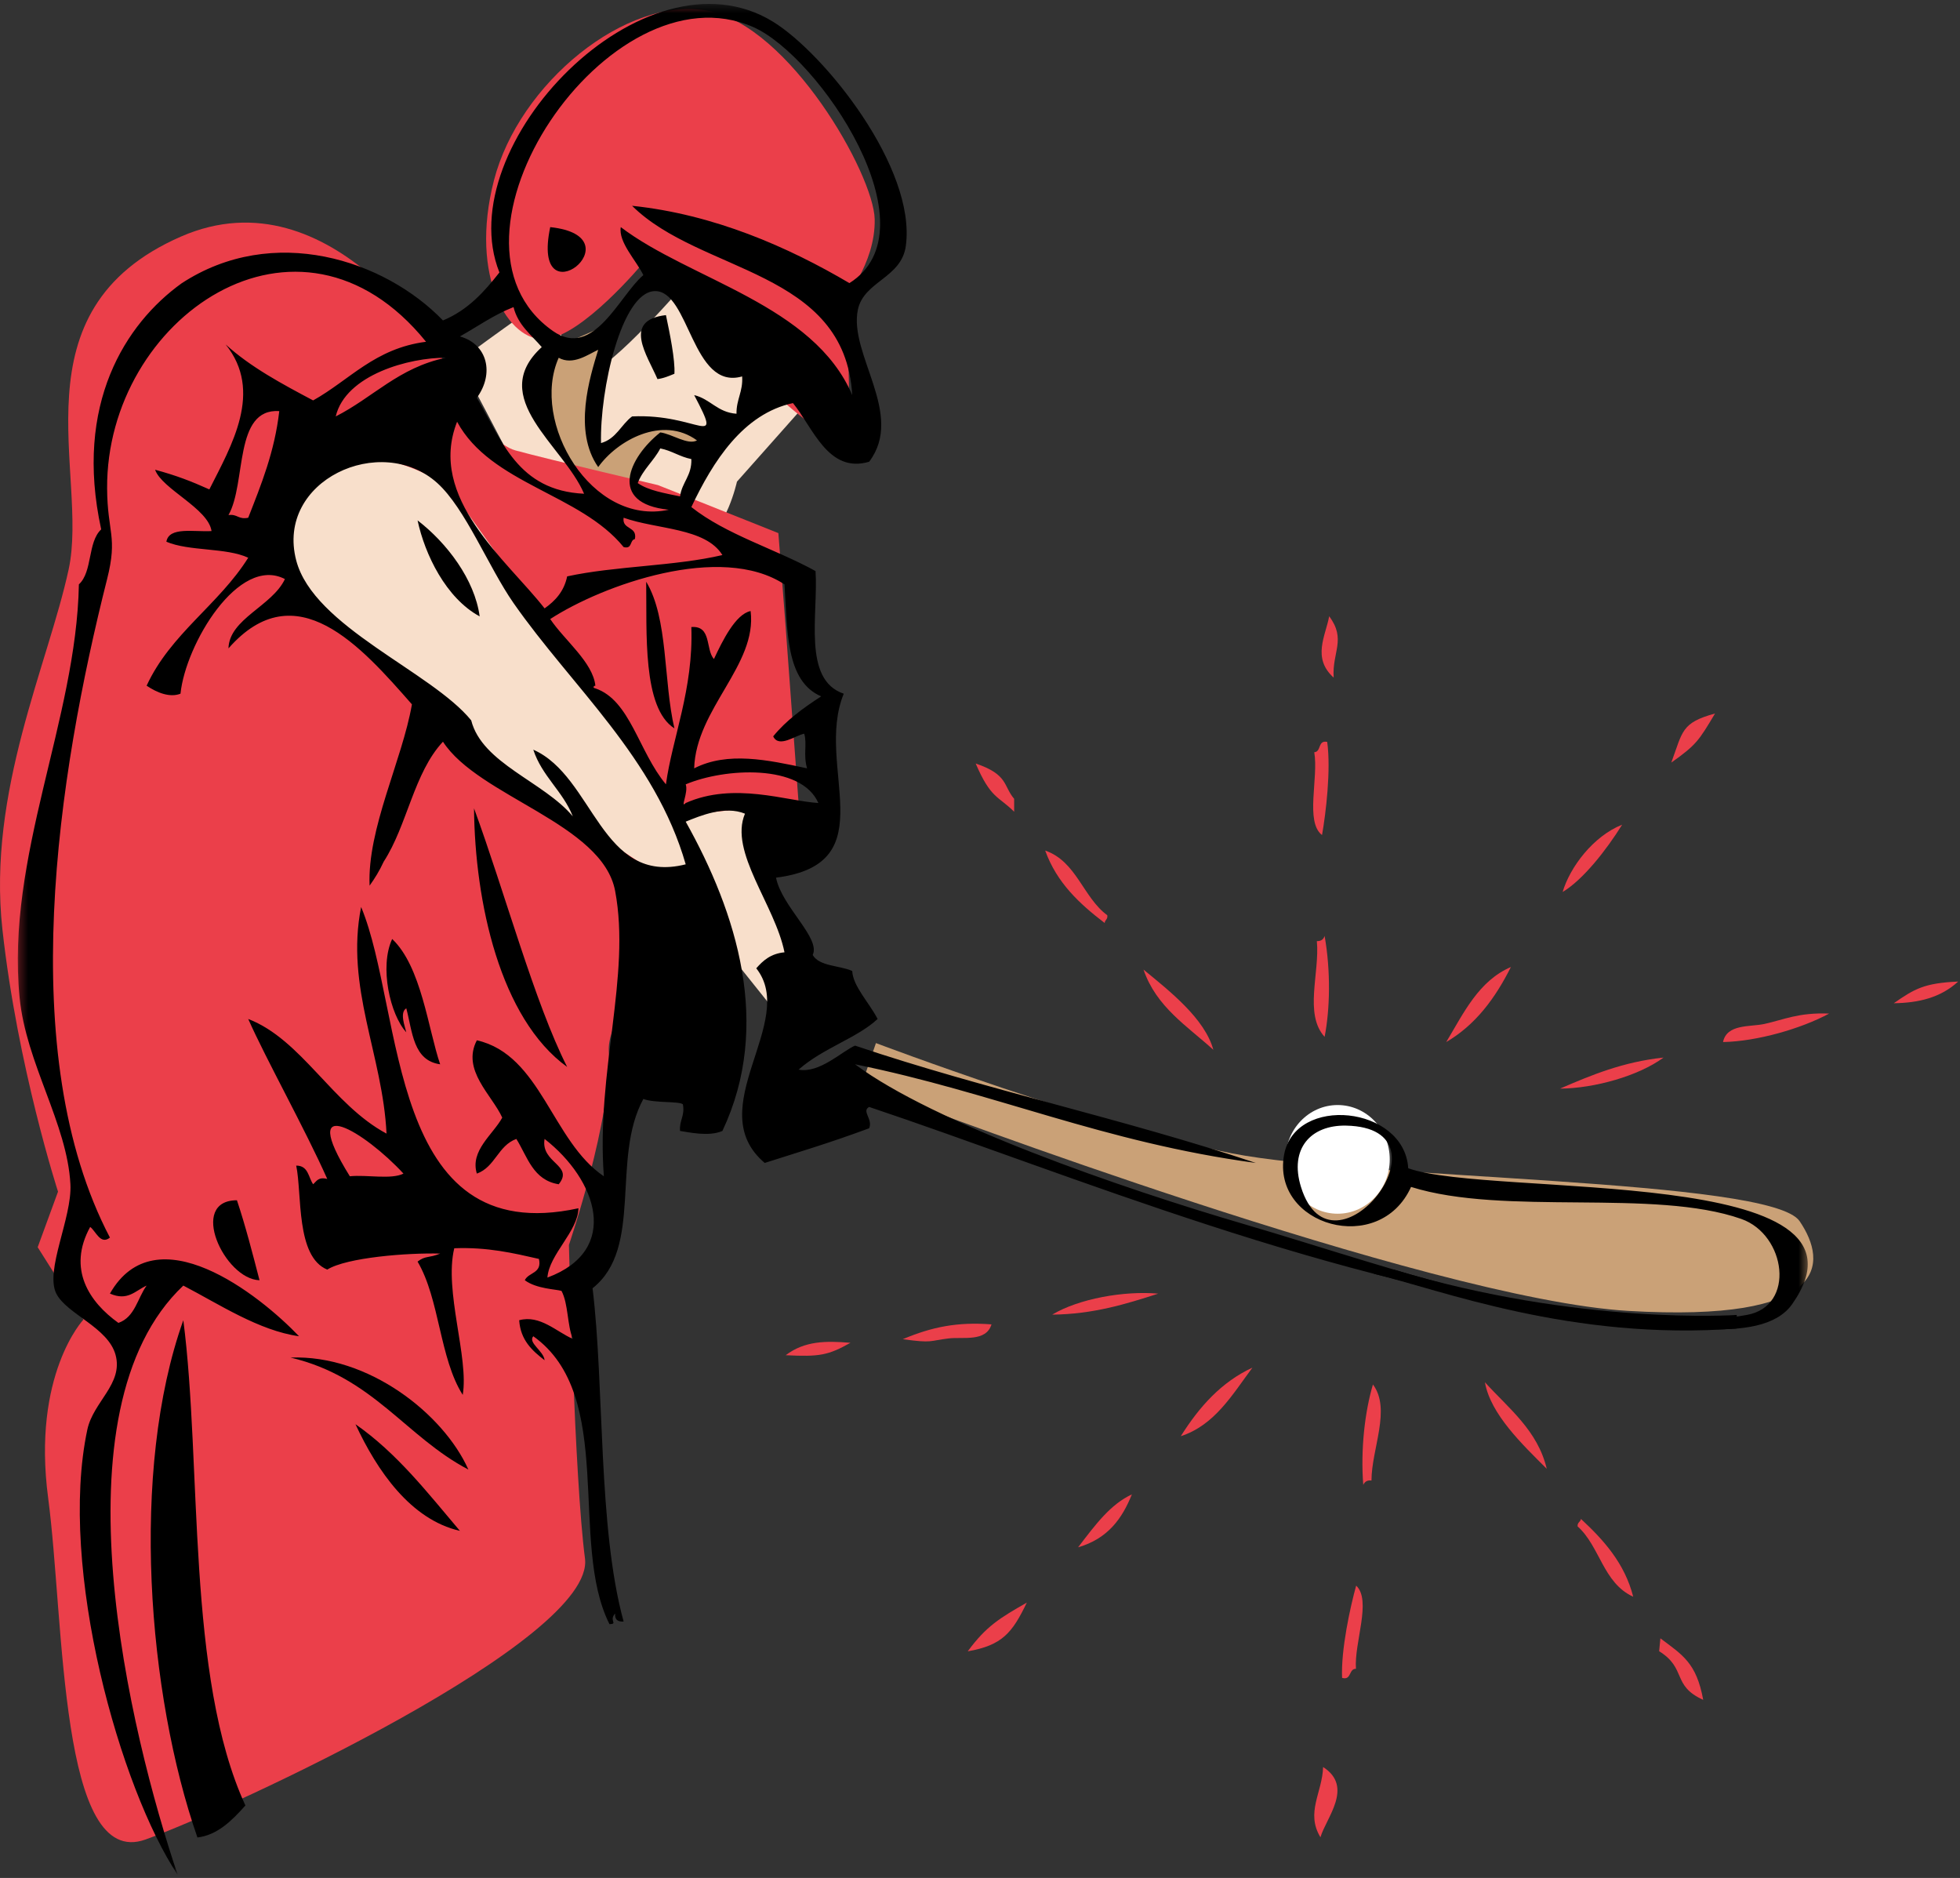 
<svg width="238px" height="228px" viewBox="0 0 238 228" version="1.1" xmlns="http://www.w3.org/2000/svg" xmlns:xlink="http://www.w3.org/1999/xlink">

    <rect x="0" y="0" width="238" height="228" fill="#333333" stroke="none"/>

    <defs>
        <polygon id="path-1" points="0.258 0.386 217.61 0.386 217.61 227.524 0.258 227.524 0.258 0.386"></polygon>
    </defs>
    <g id="Desktop-Design" stroke="none" stroke-width="1" fill="none" fill-rule="evenodd">
        <g id="1.01-desktop-homepage" transform="translate(-899, -1461)">
            <g id="Page-1" transform="translate(899, 1461)">
                <path d="M106.363,126.638 C106.363,126.638 133.328,136.833 149.581,140.024 C165.834,143.215 215.008,143.084 218.521,148.253 C222.034,153.423 222.002,160.575 197.726,159.154 C173.45,157.731 110.381,133.85 110.381,133.85 L104.669,131.582" id="Fill-1" fill="#CAA177"></path>
                <path d="M168.756,140.758 C168.756,144.401 165.922,147.355 162.427,147.355 C158.931,147.355 156.099,144.401 156.099,140.758 C156.099,137.114 158.931,134.16 162.427,134.16 C165.922,134.16 168.756,137.114 168.756,140.758" id="Fill-3" fill="#FFFFFF"></path>
                <path d="M55.82,43.882 C55.699,43.715 66.634,35.987 66.634,35.987 C66.634,35.987 69.018,45.507 71.636,45.15 C74.254,44.793 83.285,34.321 83.285,34.321 L99.84,46.816 L89.487,58.478 C89.487,58.478 88.159,64.506 85.313,65.478 C82.465,66.45 73.421,63.475 73.421,63.475 C73.421,63.475 63.783,59.311 62.95,57.526 C62.116,55.741 55.82,43.882 55.82,43.882" id="Fill-5" fill="#F8DFCB"></path>
                <path d="M65.956,42.852 L74.643,39.044 C74.643,39.044 70.24,55.109 72.62,54.752 C75,54.395 78.465,51.182 78.465,51.182 L86.306,52.954 L86.306,55.228 L80.18,52.954 C80.18,52.954 76.905,58.321 77.142,58.916 C77.38,59.511 84.521,61.177 84.521,61.177 C84.521,61.177 79.468,63.637 77.829,63.181 C76.19,62.724 72.263,60.344 72.263,60.344 C72.263,60.344 64.528,49.873 64.528,48.564 C64.528,47.255 65.956,42.852 65.956,42.852" id="Fill-7" fill="#CAA177"></path>
                <path d="M21.98,28.72 C1.43,37.688 10.834,57.597 8.337,69.129 C5.84,80.662 -1.549,96.104 0.291,112.823 C2.132,129.541 7.046,144.675 7.046,144.675 L4.575,151.423 L10.13,160.212 C10.13,160.212 3.858,166.86 5.851,181.898 C7.844,196.936 7.203,227.099 17.67,223.331 C28.137,219.564 72.323,199.087 71.033,189.208 C69.743,179.33 69.083,151.148 69.083,151.148 C69.083,151.148 74.374,135.609 73.925,127.607 C73.476,119.605 97.074,98.873 97.074,98.873 L95.399,76.095 L94.516,64.723 L79.902,58.897 C79.902,58.897 66.723,55.813 62.602,54.687 C58.482,53.562 53.999,44.008 53.999,44.008 C53.999,44.008 40.455,20.657 21.98,28.72" id="Fill-9" fill="#EB3F4A"></path>
                <path d="M77.997,32.039 C77.997,32.039 70.691,40.823 66.229,41.176 C61.766,41.53 56.947,33.676 59.981,21.895 C63.016,10.114 76.062,-0.535 85.961,1.309 C95.859,3.153 106.094,21.155 106.212,26.61 C106.331,32.065 102.301,36.644 102.301,36.644 C102.301,36.644 104.641,53.066 101.214,52.954 C97.788,52.84 77.997,32.039 77.997,32.039" id="Fill-11" fill="#EB3F4A"></path>
                <path d="M35.611,57.31 C44.622,52.163 54.475,59.095 54.475,59.095 L81.308,96.521 L81.903,99.078 L90.768,98.14 L98.087,117.999 L94.874,123.711 L81.893,107.468 L72.382,101.22 L57.56,90.867 C57.56,90.867 38.824,74.505 37.218,72.244 C35.611,69.983 32.011,59.367 35.611,57.31" id="Fill-13" fill="#F8DFCB"></path>
                <path d="M28.771,145.722 C29.813,148.837 30.658,152.139 31.513,155.432 C27.242,155.308 22.821,145.731 28.771,145.722" id="Fill-15" fill="#000000"></path>
                <path d="M35.283,164.82 C44.712,164.446 53.856,171.654 56.874,178.415 C49.251,174.427 45.312,167.188 35.283,164.82" id="Fill-17" fill="#000000"></path>
                <path d="M43.165,172.912 C48.228,176.439 51.933,181.247 55.846,185.859 C49.847,184.488 45.786,178.547 43.165,172.912" id="Fill-19" fill="#000000"></path>
                <path d="M47.621,114 C51.174,117.359 51.989,124.947 53.447,129.214 C50.16,128.758 50.09,125.263 49.335,122.416 C48.485,122.929 49.195,124.68 49.335,125.329 C47.366,123.182 46.052,117.375 47.621,114" id="Fill-21" fill="#000000"></path>
                <path d="M50.706,63.181 C54.267,65.917 57.642,70.362 58.245,74.834 C54.166,72.633 51.588,67.325 50.706,63.181" id="Fill-23" fill="#000000"></path>
                <path d="M57.56,98.139 C61.282,108.273 64.918,121.759 68.87,129.537 C60.709,123.637 57.664,109.495 57.56,98.139" id="Fill-25" fill="#000000"></path>
                <path d="M66.813,27.575 C77.618,28.73 64.374,39.19 66.813,27.575" id="Fill-27" fill="#000000"></path>
                <path d="M80.864,38.257 C81.326,40.436 81.994,43.696 81.893,45.378 C81.252,45.636 80.638,45.919 79.836,46.025 C78.596,43.133 75.528,38.872 80.864,38.257" id="Fill-29" fill="#000000"></path>
                <path d="M78.466,70.626 C81.161,75.094 80.542,82.691 81.893,88.429 C77.976,85.955 78.559,76.712 78.466,70.626" id="Fill-31" fill="#000000"></path>
                <g id="Group-35" transform="translate(1.904, 0.09)">
                    <mask id="mask-2" fill="white">
                        <use xlink:href="#path-1"></use>
                    </mask>
                    <g id="Clip-34"></g>
                    <path d="M161.557,136.569 C157.248,136.478 154.636,139.381 156.072,144.013 C159.882,156.293 175.197,136.853 161.557,136.569 M97.467,97.402 C95.378,92.623 86.1,93.137 81.36,95.136 C81.721,96.082 80.638,98.158 81.36,97.402 C87.213,94.797 93.657,97.178 97.467,97.402 M80.674,60.177 C80.902,58.451 82.12,57.658 82.045,55.645 C80.629,55.364 79.691,54.632 78.275,54.351 C77.486,55.87 76.171,56.895 75.533,58.559 C76.846,59.477 78.808,59.782 80.674,60.177 M82.388,47.877 C84.383,48.366 85.194,49.974 87.528,50.143 C87.5,48.389 88.336,47.452 88.214,45.611 C82.105,47.356 81.829,35.116 77.589,35.253 C73.548,35.384 70.915,47.302 71.078,53.704 C72.93,53.186 73.512,51.47 74.848,50.467 C82.946,50.086 85.979,54.707 82.388,47.877 M70.392,83.483 C74.633,84.935 75.627,91.143 78.96,95.136 C79.715,89.564 82.311,83.583 82.045,76.038 C84.541,75.839 83.739,78.754 84.787,79.922 C85.817,77.731 87.409,74.463 89.242,74.096 C90.061,80.641 82.601,85.968 82.388,93.193 C86.447,91.121 91.3,92.16 96.096,93.193 C95.612,91.495 96.124,90.302 95.755,88.986 C94.695,89.183 92.667,90.77 91.984,89.309 C93.569,87.354 95.646,85.862 97.81,84.454 C93.484,82.606 93.718,76.449 93.355,70.859 C85.634,65.791 71.298,70.918 64.909,75.067 C66.647,77.655 70.081,80.296 70.392,83.159 C70.202,83.158 70.003,83.421 70.392,83.483 M79.303,61.796 C71.846,61.038 74.462,55.416 78.275,52.409 C79.696,52.587 81.613,53.992 82.731,53.38 C78.542,50.313 73.045,53.378 70.736,56.617 C67.664,52.237 69.708,45.732 70.736,42.374 C69.513,42.937 67.675,44.312 65.937,43.346 C62.462,51.179 69.945,63.827 79.303,61.796 M89.585,3.208 C72.05,-4.545 49.431,29.065 65.252,40.108 C70.205,43.566 73.329,35.727 76.219,33.311 C75.352,31.536 73.164,29.297 73.477,27.485 C81.897,33.885 96.888,36.877 101.581,47.877 C100.698,32.634 83.153,33.127 74.848,24.895 C84.785,25.93 93.794,29.894 101.238,34.282 C111.737,27.703 97.553,6.731 89.585,3.208 M55.999,48.201 C59.016,53.334 60.96,59.483 69.021,59.854 C66.521,53.968 57.15,48.204 63.881,42.051 C62.606,40.557 60.993,39.383 60.453,37.195 C58.031,38.145 56.092,39.55 53.942,40.756 C57.321,41.7 58.129,45.286 55.999,48.201 M64.224,73.772 C65.534,72.851 66.593,71.694 66.965,69.888 C72.814,68.614 80.055,68.655 85.816,67.298 C83.749,63.963 77.886,64.213 73.82,62.767 C73.604,64.266 75.514,63.756 75.191,65.357 C74.531,65.488 74.92,66.611 73.82,66.328 C68.568,59.85 57.691,58.687 53.6,51.114 C49.949,60.379 59.661,67.924 64.224,73.772 M52.229,43.346 C47.872,43.303 40.062,45.39 38.863,50.467 C43.398,48.168 46.518,44.534 52.229,43.346 M40.576,142.718 C42.636,142.507 45.597,143.144 47.088,142.395 C42.449,137.347 34.061,132.235 40.576,142.718 M60.453,73.125 C57.411,68.761 54.622,61.65 51.2,58.559 C44.358,52.376 31.533,58.238 34.064,67.946 C36.171,76.022 50.493,81.436 55.313,87.367 C56.646,92.609 64.106,94.795 67.651,99.02 C66.44,95.956 63.903,94.144 62.853,90.928 C70.231,94.174 71.038,107.456 81.36,104.846 C77.651,91.91 67.548,83.299 60.453,73.125 M28.238,62.767 C29.81,58.749 31.438,54.784 32.008,49.819 C26.447,49.465 28.045,58.561 25.839,62.443 C26.921,62.284 27.05,63.026 28.238,62.767 M16.928,56.94 C19.504,57.637 21.271,58.321 23.517,59.328 C26.214,53.986 30.093,47.435 25.496,41.727 C28.521,44.48 32.315,46.508 36.12,48.524 C40.571,46.038 43.598,42.207 49.829,41.403 C34.35,22.274 10.982,38.582 11.102,59.206 C11.134,64.59 12.415,65.017 11.102,70.212 C5.127,93.861 -0.228,127.888 11.445,150.164 C10.294,151.088 9.736,149.38 9.046,148.868 C6.234,154 8.953,157.999 12.473,160.521 C14.481,159.829 14.786,157.527 15.9,155.99 C14.495,156.623 13.607,157.91 11.445,156.961 C17.008,147.192 29.547,157.048 34.407,162.14 C29.555,161.469 24.665,158.231 20.356,155.99 C4.3,171.151 13.911,210.458 19.67,227.524 C12.764,217.212 5.102,190.328 8.703,173.468 C9.426,170.083 13.082,167.924 12.13,164.406 C11.225,161.059 6.189,159.452 4.933,156.961 C3.521,154.16 6.861,147.766 6.646,143.689 C6.26,136.333 1.265,129.034 0.477,121.031 C-1.208,103.895 7.366,87.324 7.675,70.859 C9.355,69.317 8.714,65.733 10.384,64.181 C7.052,48.95 13.359,39.192 20.141,34.313 C31.279,27.019 44.787,31.462 51.885,38.814 C54.904,37.564 56.893,35.343 58.74,32.988 C52.601,17.618 76.333,-7.093 91.984,2.56 C98.219,6.406 109.361,20.296 108.092,29.75 C107.563,33.691 102.989,34.035 102.265,37.519 C101.139,42.949 107.997,50.214 103.636,55.969 C98.651,57.444 96.8,51.795 94.384,48.848 C88.342,50.144 84.668,55.926 82.045,61.472 C86.267,64.821 92.216,66.539 97.125,69.241 C97.477,74.443 95.503,82.44 100.552,84.13 C96.948,92.94 105.781,104.772 92.326,106.465 C93.04,110.017 97.772,113.78 96.782,115.852 C97.588,117.248 100.026,117.105 101.581,117.794 C101.659,119.636 103.659,121.662 104.664,123.621 C102.189,125.94 98.043,127.143 95.068,129.771 C97.591,130.271 100.456,127.461 101.923,126.857 C117.989,132.274 134.327,135.672 150.589,141.1 C132.002,138.596 118.882,132.561 101.923,129.123 C111.419,136.22 134.071,144.118 149.218,148.545 C167.921,154.01 191.333,162.917 210.223,159.55 C216.163,158.492 214.976,149.807 209.537,147.898 C198.943,144.175 180.773,147.57 169.438,144.013 C165.605,152.495 152.487,148.735 154.017,140.129 C155.32,132.79 168.626,134.153 169.096,141.747 C179.251,145.36 227.73,141.201 215.707,158.255 C211.93,163.61 199.009,160.437 191.03,159.55 C160.603,156.169 127.711,142.36 103.636,134.302 C102.676,134.82 104.117,135.759 103.636,136.892 C98.592,138.755 95.06,139.783 90.956,141.1 C83.14,134.499 95.043,123.926 89.928,117.47 C90.754,116.524 91.693,115.685 93.355,115.528 C92.203,109.776 86.594,103.322 88.557,98.696 C86.116,97.692 83.119,98.951 81.36,99.667 C87.544,110.699 91.893,124.362 85.816,137.216 C84.164,137.944 81.688,137.358 80.674,137.216 C80.561,135.922 81.285,135.418 81.017,133.979 C80.572,133.588 77.55,133.851 76.219,133.33 C72.26,140.59 76.252,151.414 70.05,156.313 C71.499,168.168 70.682,185.371 73.82,196.774 C73.072,196.832 72.73,196.509 72.792,195.803 C71.997,196.677 73.176,197.065 72.106,197.097 C67.114,187.221 72.959,169.333 62.853,162.14 C62.16,162.921 64.132,163.939 64.224,165.053 C62.718,163.886 61.308,162.628 61.139,160.197 C63.656,159.504 65.683,161.607 67.651,162.463 C66.954,160.748 67.117,158.22 66.28,156.637 C65.636,156.429 63.245,156.4 61.824,155.341 C62.266,154.356 63.946,154.541 63.538,152.752 C60.408,152.041 57.303,151.304 53.256,151.458 C52.003,156.665 55.05,164.731 54.285,169.26 C51.46,164.807 51.495,157.654 48.801,153.077 C49.771,152.329 50.13,152.682 51.543,152.105 C47.581,151.997 40.2,152.575 37.834,154.048 C33.996,152.479 34.789,144.859 34.064,141.423 C35.552,141.421 35.531,142.843 36.12,143.689 C36.533,143.323 36.742,142.766 37.834,143.042 C35.163,137.029 30.366,128.442 28.238,123.621 C34.734,126.124 38.463,134.028 45.032,137.539 C44.572,127.998 40.002,119.782 41.947,110.025 C47.196,122.622 45.038,151.689 68.336,146.602 C68.27,149.436 64.775,152.195 64.567,155.018 C73.531,151.684 70.57,143.123 64.224,138.186 C63.713,141.132 67.845,141.356 65.937,143.689 C62.814,143.185 62.151,140.359 60.797,138.186 C58.562,138.99 58.233,141.592 55.999,142.395 C55.14,139.591 57.994,137.626 59.083,135.597 C57.851,132.861 54.108,129.829 55.999,126.21 C63.797,127.981 65.115,138.478 71.421,142.718 C70.463,129.995 74.729,118.385 72.792,108.083 C71.251,99.888 56.203,96.637 51.885,89.957 C48.345,93.734 47.553,100.107 44.688,104.523 C44.156,105.673 43.617,106.532 42.975,107.436 C42.68,100.507 46.931,92.241 48.116,85.425 C41.956,78.408 34.014,69.318 25.839,78.628 C25.933,75.025 31.143,73.511 32.693,70.212 C27.075,67.297 20.627,78.128 20.013,84.13 C18.738,84.627 17.212,84.041 15.9,83.159 C18.81,76.845 24.672,73.317 28.238,67.622 C25.559,66.376 21.051,66.858 18.299,65.68 C18.614,63.82 21.633,64.513 23.783,64.385 C23.383,61.63 17.759,59.288 16.928,56.94" id="Fill-33" fill="#000000" mask="url(#mask-2)"></path>
                </g>
                <path d="M22.26,160.288 C24.55,177.941 22.59,203.54 29.799,219.199 C28.146,221.05 26.4,222.796 23.973,223.084 C17.943,205.761 15.747,178.541 22.26,160.288" id="Fill-36" fill="#000000"></path>
                <path d="M166.797,154.639 C174.818,156.566 190.895,162.823 210.893,161.294 L210.893,159.646 C210.893,159.646 191.797,160.968 169.247,154.138 L166.797,154.639 Z" id="Fill-38" fill="#000000"></path>
                <path d="M123.147,98.553 C121.211,96.619 120.324,96.993 118.475,92.695 C122.462,94.049 121.805,95.41 123.147,96.982 L123.147,98.553" id="Fill-40" fill="#EB3F4A"></path>
                <path d="M237.778,119.168 C235.65,121.126 232.961,121.761 229.961,121.8 C232.494,120.039 233.67,119.353 237.778,119.168" id="Fill-42" fill="#EB3F4A"></path>
                <path d="M222.107,123.057 C218.698,124.897 213.352,126.431 209.226,126.513 C209.675,124.291 212.512,124.695 214.253,124.314 C216.599,123.799 218.42,122.904 222.107,123.057" id="Fill-44" fill="#EB3F4A"></path>
                <path d="M208.254,86.625 C206.294,89.902 206.01,90.414 202.944,92.584 C204.35,88.754 204.151,87.758 208.254,86.625" id="Fill-46" fill="#EB3F4A"></path>
                <path d="M202,128.397 C198.979,130.625 193.609,132.135 189.434,132.167 C193.235,130.522 197.079,128.921 202,128.397" id="Fill-48" fill="#EB3F4A"></path>
                <path d="M183.466,117.402 C181.579,121.17 179.182,124.428 175.612,126.513 C177.738,122.984 179.522,119.113 183.466,117.402" id="Fill-50" fill="#EB3F4A"></path>
                <path d="M161.946,82.267 C159.295,79.894 160.966,77.191 161.401,74.82 C163.508,77.638 161.737,79.165 161.946,82.267" id="Fill-52" fill="#EB3F4A"></path>
                <path d="M160.531,101.38 C158.458,99.788 160.126,94.454 159.589,91.327 C160.475,91.27 159.981,89.834 161.16,90.071 C161.633,93.471 160.998,98.75 160.531,101.38" id="Fill-54" fill="#EB3F4A"></path>
                <path d="M160.846,125.884 C158.326,123.114 160.269,118.107 159.904,114.26 C160.441,114.274 160.717,114.027 160.846,113.632 C161.603,117.914 161.499,122.546 160.846,125.884" id="Fill-56" fill="#EB3F4A"></path>
                <path d="M147.336,127.455 C144.152,124.566 140.399,122.245 138.855,117.716 C142.078,120.368 146.293,123.666 147.336,127.455" id="Fill-58" fill="#EB3F4A"></path>
                <path d="M134.141,112.061 C131.113,109.75 128.329,107.192 126.916,103.265 C130.729,104.583 131.502,108.942 134.456,111.119 C134.544,111.626 134.16,111.66 134.141,112.061" id="Fill-60" fill="#EB3F4A"></path>
                <path d="M196.974,100.124 C195.073,103.185 192.215,106.828 189.749,108.292 C190.63,105.297 193.451,101.522 196.974,100.124" id="Fill-62" fill="#EB3F4A"></path>
                <path d="M201.619,198.908 C204.304,200.931 205.991,201.863 206.817,206.374 C202.979,204.644 204.852,202.576 201.468,200.472 C201.518,199.95 201.569,199.429 201.619,198.908" id="Fill-64" fill="#EB3F4A"></path>
                <path d="M95.408,164.533 C97.713,162.788 100.28,162.778 103.271,163.026 C100.581,164.537 99.514,164.743 95.408,164.533" id="Fill-66" fill="#EB3F4A"></path>
                <path d="M109.623,162.589 C113.193,161.084 116.282,160.475 120.396,160.789 C119.736,162.957 116.951,162.283 115.182,162.496 C112.798,162.783 113.278,163.094 109.623,162.589" id="Fill-68" fill="#EB3F4A"></path>
                <path d="M117.509,200.484 C119.774,197.41 121.423,196.435 124.684,194.569 C122.917,198.246 121.702,199.75 117.509,200.484" id="Fill-70" fill="#EB3F4A"></path>
                <path d="M127.77,159.606 C130.99,157.678 136.48,156.69 140.639,157.058 C136.698,158.332 132.719,159.557 127.77,159.606" id="Fill-72" fill="#EB3F4A"></path>
                <path d="M143.385,174.362 C145.624,170.792 148.322,167.779 152.077,166.046 C149.622,169.355 147.475,173.037 143.385,174.362" id="Fill-74" fill="#EB3F4A"></path>
                <path d="M160.662,214.53 C164.434,216.946 161.001,220.742 160.341,223.06 C158.515,220.053 160.572,217.638 160.662,214.53" id="Fill-76" fill="#EB3F4A"></path>
                <path d="M164.677,192.509 C166.588,194.292 164.416,199.441 164.651,202.606 C163.764,202.578 164.118,204.055 162.967,203.706 C162.822,200.276 163.961,195.082 164.677,192.509" id="Fill-78" fill="#EB3F4A"></path>
                <path d="M166.714,168.088 C168.956,171.087 166.542,175.885 166.537,179.748 C166.004,179.683 165.705,179.902 165.539,180.283 C165.197,175.948 165.743,171.348 166.714,168.088" id="Fill-80" fill="#EB3F4A"></path>
                <path d="M180.312,167.819 C183.204,171 186.718,173.67 187.821,178.326 C184.867,175.378 180.987,171.691 180.312,167.819" id="Fill-82" fill="#EB3F4A"></path>
                <path d="M191.97,184.407 C194.762,186.999 197.289,189.811 198.318,193.856 C194.649,192.179 194.298,187.766 191.566,185.315 C191.527,184.802 191.913,184.805 191.97,184.407" id="Fill-84" fill="#EB3F4A"></path>
                <path d="M130.911,187.856 C133.097,184.991 134.848,182.647 137.443,181.427 C136.279,184.323 134.552,186.801 130.911,187.856" id="Fill-86" fill="#EB3F4A"></path>
            </g>
        </g>
    </g>
</svg>